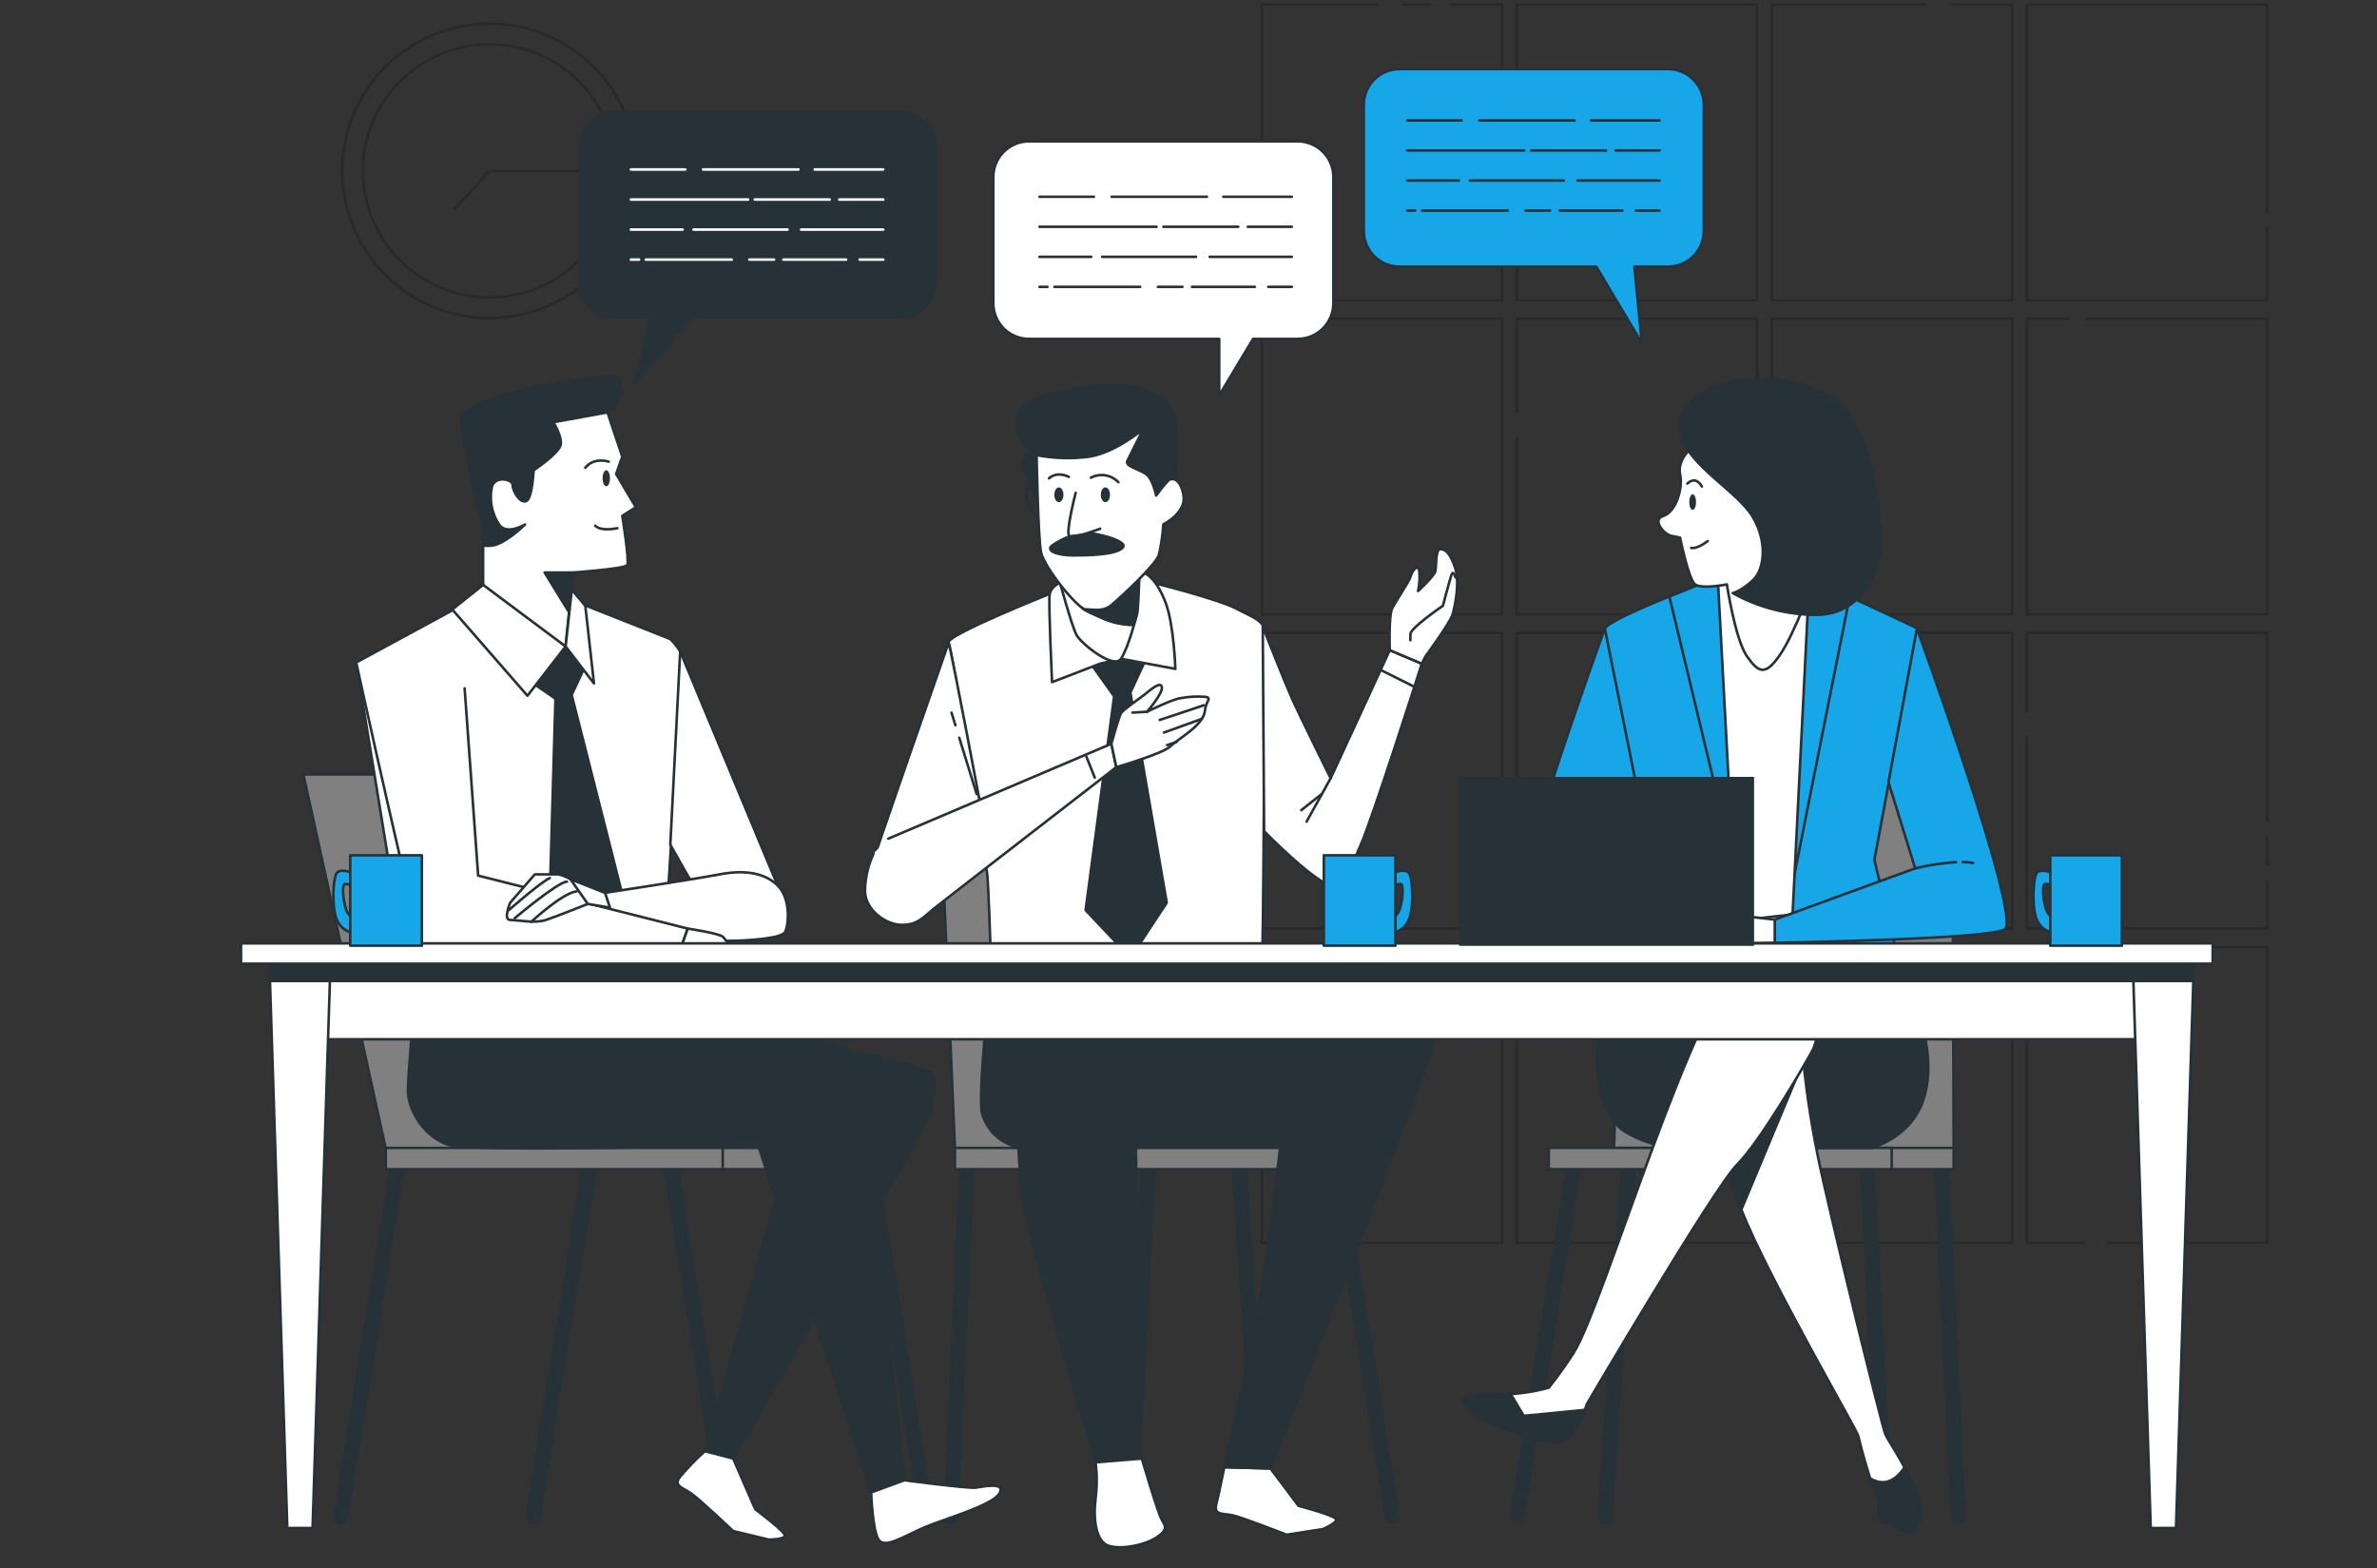<svg width="520" height="343" viewBox="0 0 520 343" fill="none" xmlns="http://www.w3.org/2000/svg">
<rect x="0" y="0" width="520" height="343" fill="#333333" stroke="none"/>
<path opacity="0.2" d="M306.932 1H312.906" stroke="black" stroke-width="0.563" stroke-linecap="round" stroke-linejoin="round"/>
<path opacity="0.2" d="M317.314 1H328.6V65.679H276.049V1H301.265" stroke="black" stroke-width="0.563" stroke-linecap="round" stroke-linejoin="round"/>
<path opacity="0.2" d="M384.384 1H331.832V65.679H384.384V1Z" stroke="black" stroke-width="0.563" stroke-linecap="round" stroke-linejoin="round"/>
<path opacity="0.2" d="M427.154 1H440.171V65.679H387.619V1H421.171" stroke="black" stroke-width="0.563" stroke-linecap="round" stroke-linejoin="round"/>
<path opacity="0.2" d="M495.956 49.736V65.679H443.404V1H495.956V46.299" stroke="black" stroke-width="0.563" stroke-linecap="round" stroke-linejoin="round"/>
<path opacity="0.2" d="M328.6 69.721H276.049V134.4H328.6V69.721Z" stroke="black" stroke-width="0.563" stroke-linecap="round" stroke-linejoin="round"/>
<path opacity="0.2" d="M331.832 89.998V69.721H384.384V134.4H331.832V95.843" stroke="black" stroke-width="0.563" stroke-linecap="round" stroke-linejoin="round"/>
<path opacity="0.2" d="M440.171 69.721H387.619V134.4H440.171V69.721Z" stroke="black" stroke-width="0.563" stroke-linecap="round" stroke-linejoin="round"/>
<path opacity="0.2" d="M456.558 69.721H495.956V134.4H443.404V69.721H452.427" stroke="black" stroke-width="0.563" stroke-linecap="round" stroke-linejoin="round"/>
<path opacity="0.2" d="M328.6 138.443H276.049V203.121H328.6V138.443Z" stroke="black" stroke-width="0.563" stroke-linecap="round" stroke-linejoin="round"/>
<path opacity="0.2" d="M384.384 138.443H331.832V203.121H384.384V138.443Z" stroke="black" stroke-width="0.563" stroke-linecap="round" stroke-linejoin="round"/>
<path opacity="0.2" d="M440.171 138.443H387.619V203.121H440.171V138.443Z" stroke="black" stroke-width="0.563" stroke-linecap="round" stroke-linejoin="round"/>
<path opacity="0.2" d="M495.956 192.878V203.121H443.404V161.226" stroke="black" stroke-width="0.563" stroke-linecap="round" stroke-linejoin="round"/>
<path opacity="0.2" d="M495.957 183.249V189.094" stroke="black" stroke-width="0.563" stroke-linecap="round" stroke-linejoin="round"/>
<path opacity="0.2" d="M443.404 155.72V138.443H495.956V179.465" stroke="black" stroke-width="0.563" stroke-linecap="round" stroke-linejoin="round"/>
<path opacity="0.2" d="M328.6 207.164H276.049V271.843H328.6V207.164Z" stroke="black" stroke-width="0.563" stroke-linecap="round" stroke-linejoin="round"/>
<path opacity="0.2" d="M384.384 207.164H331.832V271.843H384.384V207.164Z" stroke="black" stroke-width="0.563" stroke-linecap="round" stroke-linejoin="round"/>
<path opacity="0.2" d="M440.171 207.164H387.619V271.843H440.171V207.164Z" stroke="black" stroke-width="0.563" stroke-linecap="round" stroke-linejoin="round"/>
<path opacity="0.2" d="M455.871 271.843H443.404V207.164H495.956V271.843H461.029" stroke="black" stroke-width="0.563" stroke-linecap="round" stroke-linejoin="round"/>
<g opacity="0.2">
<path d="M107.079 69.584C124.864 69.584 139.281 55.166 139.281 37.382C139.281 19.597 124.864 5.18 107.079 5.18C89.294 5.18 74.877 19.597 74.877 37.382C74.877 55.166 89.294 69.584 107.079 69.584Z" stroke="black" stroke-width="0.563" stroke-linecap="round" stroke-linejoin="round"/>
<path d="M107.079 65.064C122.368 65.064 134.762 52.67 134.762 37.382C134.762 22.093 122.368 9.699 107.079 9.699C91.79 9.699 79.397 22.093 79.397 37.382C79.397 52.67 91.79 65.064 107.079 65.064Z" stroke="black" stroke-width="0.563" stroke-linecap="round" stroke-linejoin="round"/>
<path d="M99.424 45.774L107.08 37.382H129.58" stroke="black" stroke-width="0.563" stroke-linecap="round" stroke-linejoin="round"/>
</g>
<path d="M424.711 254.056L428.349 331.671" stroke="#263238" stroke-width="3.376" stroke-linecap="round" stroke-linejoin="round"/>
<path d="M408.387 254.056L412.429 331.671" stroke="#263238" stroke-width="3.376" stroke-linecap="round" stroke-linejoin="round"/>
<path d="M356.351 254.056L351.096 331.671" stroke="#263238" stroke-width="3.376" stroke-linecap="round" stroke-linejoin="round"/>
<path d="M344.459 254.056L331.928 331.671" stroke="#263238" stroke-width="3.376" stroke-linecap="round" stroke-linejoin="round"/>
<path d="M427.121 169.399L427.388 251.331H353.08L355.732 169.399H427.121Z" fill="#808080" stroke="#263238" stroke-width="0.563" stroke-linecap="round" stroke-linejoin="round"/>
<path d="M338.811 255.762H427.389V251.097H338.811V255.762Z" fill="#808080" stroke="#263238" stroke-width="0.563" stroke-linecap="round" stroke-linejoin="round"/>
<path d="M338.81 255.762H413.838V251.097H338.81V255.762Z" fill="#808080" stroke="#263238" stroke-width="0.563" stroke-linecap="round" stroke-linejoin="round"/>
<path d="M357.59 208.781C357.59 208.781 350.71 219.291 349.626 227.23C348.543 235.17 350.354 244.209 355.415 247.491C358.712 249.507 362.426 250.746 366.273 251.113H409.325C409.325 251.113 416.925 249.302 420.183 242.066C423.441 234.83 421.266 225.419 419.099 220.714C416.933 216.009 415.106 212.015 415.106 212.015L357.59 208.781Z" fill="#263238" stroke="#263238" stroke-width="0.563" stroke-linecap="round" stroke-linejoin="round"/>
<path d="M377.849 125.507C377.849 125.507 352.519 134.917 351.072 137.448C349.625 139.979 362.294 189.911 362.294 189.911L355.778 210.535C365.699 212.636 375.725 214.209 385.813 215.249C401.004 216.696 415.84 212.354 415.84 212.354L410.051 188.1L419.462 137.448C419.462 137.448 400.867 128.627 396.776 127.067C392.685 125.507 380.744 125.175 377.849 125.507Z" fill="#17A6E8" stroke="#263238" stroke-width="0.563" stroke-linecap="round" stroke-linejoin="round"/>
<path d="M404.635 130.56C401.207 128.991 398.167 127.625 396.777 127.099C392.686 125.539 380.744 125.175 377.85 125.539C377.85 125.539 371.641 127.843 365.197 130.479L379.661 190.671L392.322 192.474L404.635 130.56Z" fill="#17A6E8" stroke="#263238" stroke-width="0.563" stroke-linecap="round" stroke-linejoin="round"/>
<path d="M391.369 215.564L395.807 126.792C391.054 125.491 380.543 125.175 377.851 125.539L375.781 126.348L380.519 214.723C382.265 214.933 384.036 215.127 385.815 215.297C387.593 215.467 389.542 215.54 391.369 215.564Z" fill="white" stroke="#263238" stroke-width="0.563" stroke-linecap="round" stroke-linejoin="round"/>
<path d="M351.074 137.48C351.074 137.48 327.919 201.165 331.897 203.332C335.875 205.498 382.193 206.226 382.193 206.226V201.165L351.47 189.943L357.623 170.046L351.074 137.48Z" fill="#17A6E8" stroke="#263238" stroke-width="0.563" stroke-linecap="round" stroke-linejoin="round"/>
<path d="M382.192 201.165C382.192 201.165 394.497 199.718 395.58 199.718C396.664 199.718 406.43 206.59 406.43 206.59L382.176 206.226L382.192 201.165Z" fill="white" stroke="#263238" stroke-width="0.563" stroke-linecap="round" stroke-linejoin="round"/>
<path d="M419.357 137.48C419.357 137.48 442.52 201.165 438.534 203.332C434.548 205.498 388.246 206.226 388.246 206.226V201.165L418.968 189.943L413.131 171.113L419.357 137.48Z" fill="#17A6E8" stroke="#263238" stroke-width="0.563" stroke-linecap="round" stroke-linejoin="round"/>
<path d="M429.367 188.568C430.123 188.572 430.877 188.636 431.623 188.763" stroke="#263238" stroke-width="0.563" stroke-linecap="round" stroke-linejoin="round"/>
<path d="M419.002 189.943C421.924 189.242 424.898 188.785 427.895 188.577" stroke="#263238" stroke-width="0.563" stroke-linecap="round" stroke-linejoin="round"/>
<path d="M388.248 201.165C388.248 201.165 375.943 199.718 374.86 199.718C373.777 199.718 364.002 206.59 364.002 206.59L388.257 206.226L388.248 201.165Z" fill="white" stroke="#263238" stroke-width="0.563" stroke-linecap="round" stroke-linejoin="round"/>
<path d="M420.628 224.562C417.733 212.694 406.503 210.479 396.575 209.662C386.647 208.846 380.025 211.788 380.025 211.788C380.025 211.788 396.195 212.597 398.241 223.657L391.66 239.608C391.66 239.608 390.414 243.295 396.624 249.019" fill="#263238"/>
<path d="M420.628 224.562C417.733 212.694 406.503 210.479 396.575 209.662C386.647 208.846 380.025 211.788 380.025 211.788C380.025 211.788 396.195 212.597 398.241 223.657L391.66 239.608C391.66 239.608 390.414 243.295 396.624 249.019" stroke="#263238" stroke-width="0.563" stroke-linecap="round" stroke-linejoin="round"/>
<path d="M394.27 229.454C394.941 237.202 396.054 244.906 397.601 252.528C400.196 265.342 411.676 311.846 412.42 313.682C413.164 315.517 421.677 327.596 420.198 331.986C418.718 336.376 416.867 336.028 413.528 332.722C410.189 329.415 406.866 315.509 406.494 314.046C406.122 312.582 386.864 279.62 380.938 264.607C375.012 249.593 371.301 241.161 373.16 230.189C375.02 219.218 381.674 218.871 386.904 220.302C392.135 221.733 394.27 229.454 394.27 229.454Z" fill="white" stroke="#263238" stroke-width="0.563" stroke-linecap="round" stroke-linejoin="round"/>
<path d="M393.979 233.359L380.938 264.607L377.445 255.309L393.979 233.359Z" fill="#263238" stroke="#263238" stroke-width="0.563" stroke-miterlimit="10"/>
<path d="M420.199 331.986C421.008 329.617 418.881 325 416.65 320.974C413.958 325.017 411.12 324.604 409.131 323.4C410.392 327.256 411.961 331.169 413.529 332.721C416.868 336.02 418.72 336.384 420.199 331.986Z" fill="#263238" stroke="#263238" stroke-width="0.563" stroke-linecap="round" stroke-linejoin="round"/>
<path d="M397.027 219.291C397.027 219.291 390.85 208.401 381.148 211.651C371.446 214.901 350.749 285.829 344.241 295.96C342.562 298.583 340.751 301.119 338.816 303.559C335.393 304.51 331.858 304.996 328.305 305.007C322.517 305.007 317.447 305.007 321.789 308.621C326.131 312.234 335.178 314.773 339.883 315.493C344.588 316.212 347.119 307.173 347.119 307.173C347.119 307.173 374.979 259.78 380.04 254.711C385.102 249.642 394.52 233.367 396.323 230.109C398.126 226.85 397.746 222.525 397.027 219.291Z" fill="white" stroke="#263238" stroke-width="0.563" stroke-linecap="round" stroke-linejoin="round"/>
<path d="M346.683 308.41C341.517 308.96 333.343 309.704 333.343 309.704L330.481 304.934C329.77 304.974 329.034 305.007 328.282 305.007C322.493 305.007 317.424 305.007 321.766 308.621C326.107 312.234 335.154 314.773 339.859 315.493C343.465 316.051 345.794 310.86 346.683 308.41Z" fill="#263238" stroke="#263238" stroke-width="0.563" stroke-linecap="round" stroke-linejoin="round"/>
<path d="M370.469 97.501C370.469 97.501 366.814 100.428 367.542 103.718C368.27 107.009 366.451 112.118 363.888 112.854C361.325 113.59 363.888 116.896 365.715 117.236L367.542 117.6C367.542 117.6 369.369 126.736 370.832 127.835C372.296 128.935 377.777 127.835 377.777 127.835C377.777 127.835 379.605 139.89 382.159 143.544C384.714 147.198 386.202 147.926 389.436 143.18C392.67 138.434 396.712 127.099 396.712 127.099C396.712 127.099 397.812 115.045 394.885 106.637C391.958 98.228 381.068 87.273 370.469 97.501Z" fill="white" stroke="#263238" stroke-width="0.563" stroke-linecap="round" stroke-linejoin="round"/>
<path d="M371.036 109.822C371.036 110.76 370.705 111.52 370.293 111.52C369.88 111.52 369.549 110.76 369.549 109.822C369.549 108.884 369.888 108.124 370.293 108.124C370.697 108.124 371.036 108.884 371.036 109.822Z" fill="#263238"/>
<path d="M369.127 105.788C369.127 105.788 370.825 103.88 372.312 106.426" stroke="#263238" stroke-width="0.563" stroke-linecap="round" stroke-linejoin="round"/>
<path d="M369.977 119.847C369.977 119.847 371.036 120.268 373.582 118.359" stroke="#263238" stroke-width="0.563" stroke-linecap="round" stroke-linejoin="round"/>
<path d="M373.572 85.301C373.572 85.301 365.899 88.47 367.727 95.221C369.554 101.972 380.153 107.518 383.435 113.072C386.718 118.627 385.998 124.585 383.435 126.962C380.873 129.339 379.053 129.743 379.053 129.743C384.643 132.851 390.93 134.49 397.325 134.505C407.924 134.505 412.25 123.566 411.514 116.427C410.778 109.289 408.87 92.513 401.198 87.322C393.525 82.132 380.881 81.727 373.572 85.301Z" fill="#263238" stroke="#263238" stroke-width="0.563" stroke-linecap="round" stroke-linejoin="round"/>
<path d="M211.597 254.056L207.959 331.671" stroke="#263238" stroke-width="3.376" stroke-linecap="round" stroke-linejoin="round"/>
<path d="M251.21 254.056L247.168 331.671" stroke="#263238" stroke-width="3.376" stroke-linecap="round" stroke-linejoin="round"/>
<path d="M271.016 254.056L276.271 331.671" stroke="#263238" stroke-width="3.376" stroke-linecap="round" stroke-linejoin="round"/>
<path d="M292.039 254.056L304.571 331.671" stroke="#263238" stroke-width="3.376" stroke-linecap="round" stroke-linejoin="round"/>
<path d="M205.418 169.4L208.911 251.331H274.293L267.882 169.4H205.418Z" fill="#808080" stroke="#263238" stroke-width="0.563" stroke-linecap="round" stroke-linejoin="round"/>
<path d="M297.69 251.097H208.91V255.762H297.69V251.097Z" fill="#808080" stroke="#263238" stroke-width="0.563" stroke-linecap="round" stroke-linejoin="round"/>
<path d="M297.69 251.097H245.025V255.762H297.69V251.097Z" fill="#808080" stroke="#263238" stroke-width="0.563" stroke-linecap="round" stroke-linejoin="round"/>
<path d="M217.029 210.026C217.029 210.026 213.746 239.657 214.838 243.53C215.308 245.238 216.208 246.797 217.452 248.058C218.696 249.319 220.243 250.24 221.944 250.733C224.952 251.542 266.694 250.733 267.85 250.733C274.496 250.863 275.822 247.451 276.048 240.765C276.299 233.488 275.239 207.972 275.239 207.972L217.029 210.026Z" fill="#263238" stroke="#263238" stroke-width="0.563" stroke-linecap="round" stroke-linejoin="round"/>
<path d="M231.232 129.266C231.232 129.266 206.711 138.968 207.52 140.585C208.328 142.202 215.604 189.377 215.904 190.711C216.203 192.045 216.712 207.689 216.712 209.031C216.712 210.374 218.329 212.807 219.946 213.074C228.387 214.481 237.563 213.753 246.1 213.882C251.873 213.952 257.64 213.971 263.402 213.939C266.798 213.939 274.721 215.556 275.99 211.764C276.532 208.797 276.508 142.234 276.799 139C277.09 135.767 273.84 134.958 270.331 133.074C266.822 131.19 250.66 126.873 249.043 126.873C247.426 126.873 231.232 129.266 231.232 129.266Z" fill="white" stroke="#263238" stroke-width="0.563" stroke-linecap="round" stroke-linejoin="round"/>
<path d="M238.266 144.652L243.732 152.308L237.49 199.095L247.321 209.484L255.245 197.462L247.289 151.483L250.838 143.835L240.724 138.095L238.266 144.652Z" fill="#263238" stroke="#263238" stroke-width="0.563" stroke-linecap="round" stroke-linejoin="round"/>
<path d="M233.117 126.841C233.117 126.841 229.883 127.916 229.617 130.075C229.35 132.233 230.158 149.212 230.158 149.212L240.669 145.169L245.245 144.102L257.121 146.309C257.121 146.309 256.838 136.559 254.946 131.708C253.055 126.857 250.904 125.24 249.287 124.973C247.67 124.706 233.117 126.841 233.117 126.841Z" fill="white" stroke="#263238" stroke-width="0.563" stroke-linecap="round" stroke-linejoin="round"/>
<path d="M231.498 126.032C231.498 126.032 234.465 137.084 235.54 138.968C236.616 140.852 243.625 146.511 245.242 144.086C246.859 141.66 248.476 135.193 248.751 134.384C249.026 133.576 249.285 124.957 249.285 124.957C249.285 124.957 236.349 129.549 231.498 126.032Z" fill="white" stroke="#263238" stroke-width="0.563" stroke-linecap="round" stroke-linejoin="round"/>
<path d="M236.787 133.066C236.787 133.066 237.086 133.519 241.056 135.201C243.211 136.177 245.546 136.695 247.912 136.72L248.672 133.826L249.133 126.048L236.787 133.066Z" fill="#263238" stroke="#263238" stroke-width="0.563" stroke-miterlimit="10"/>
<path d="M257.033 105.553C257.033 105.553 257.979 96.725 257.033 91.68C256.087 86.635 250.727 85.066 246.628 84.403C242.528 83.74 225.195 85.349 222.987 90.063C220.78 94.776 225.51 98.568 225.51 98.568C225.51 98.568 222.672 100.46 223.933 102.982C225.195 105.505 226.771 108.973 226.771 108.973L228.663 101.697L241.898 102.012L246.943 103.274L252.303 109.895C252.303 109.895 255.141 110.526 256.087 109.264C257.033 108.003 257.033 105.553 257.033 105.553Z" fill="#263238" stroke="#263238" stroke-width="0.563" stroke-linecap="round" stroke-linejoin="round"/>
<path d="M227.19 107.72C227.19 107.72 224.498 104.761 224.498 107.995C224.498 111.229 227.732 114.463 227.732 114.463L227.19 107.72Z" stroke="#263238" stroke-width="0.563" stroke-linecap="round" stroke-linejoin="round"/>
<path d="M226.768 99.563C226.768 99.563 227.083 117.212 227.714 120.68C228.344 124.149 235.912 133.293 237.488 133.293C239.065 133.293 241.264 133.923 243.148 132.347C245.031 130.77 252.922 123.518 253.553 121.311C254.033 119.133 254.349 116.922 254.499 114.698C254.499 114.698 259.544 112.175 258.913 108.391C258.282 104.608 256.39 104.292 255.445 105.238C254.543 106.239 253.701 107.292 252.922 108.391C252.922 108.391 252.291 105.238 251.03 103.977C249.769 102.716 245.985 102.085 246.616 100.824L250.084 93.887C250.084 93.887 244.093 98.932 238.426 99.878C234.548 100.405 230.611 100.298 226.768 99.563Z" fill="white" stroke="#263238" stroke-width="0.563" stroke-linecap="round" stroke-linejoin="round"/>
<path d="M232.65 108.23C232.65 109.111 232.205 109.847 231.647 109.847C231.089 109.847 230.645 109.143 230.645 108.23C230.645 107.316 231.097 106.613 231.647 106.613C232.197 106.613 232.65 107.356 232.65 108.23Z" fill="#263238"/>
<path d="M242.825 108.23C242.825 109.111 242.381 109.846 241.823 109.846C241.265 109.846 240.82 109.143 240.82 108.23C240.82 107.316 241.273 106.613 241.823 106.613C242.373 106.613 242.825 107.356 242.825 108.23Z" fill="#263238"/>
<path d="M235.314 107.817C235.314 107.817 232.978 116.824 233.98 117.325C234.983 117.826 240.659 115.659 240.659 115.659" stroke="#263238" stroke-width="0.563" stroke-linecap="round" stroke-linejoin="round"/>
<path d="M234.005 117.325C232.642 117.82 231.351 118.495 230.165 119.33C228.669 120.494 231.337 121.497 234.838 121.497C238.339 121.497 242.85 121.335 244.855 120.333C246.86 119.33 245.187 118.497 243.521 117.826C241.997 117.313 240.435 116.924 238.848 116.662C238.848 116.662 235.622 117.163 234.005 117.325Z" fill="#263238" stroke="#263238" stroke-width="0.563" stroke-linecap="round" stroke-linejoin="round"/>
<path d="M229.478 104.648C229.478 104.648 230.982 102.974 233.82 104.308" stroke="#263238" stroke-width="0.563" stroke-linecap="round" stroke-linejoin="round"/>
<path d="M238.654 104.486C239.629 103.977 240.742 103.8 241.826 103.981C242.91 104.162 243.905 104.691 244.662 105.489" stroke="#263238" stroke-width="0.563" stroke-linecap="round" stroke-linejoin="round"/>
<path d="M207.519 140.585C207.519 140.585 190.541 189.094 190.541 189.903C190.541 190.711 188.115 195.287 190.541 198.254C192.966 201.222 197.276 202.297 199.701 201.222C202.126 200.146 214.795 177.776 214.795 177.776C214.795 177.776 208.328 143.294 207.519 140.585Z" fill="white" stroke="#263238" stroke-width="0.563" stroke-linecap="round" stroke-linejoin="round"/>
<path d="M209.007 158.647L208.158 155.898" stroke="#263238" stroke-width="0.563" stroke-linecap="round" stroke-linejoin="round"/>
<path d="M213.658 173.701L209.85 161.379" stroke="#263238" stroke-width="0.563" stroke-linecap="round" stroke-linejoin="round"/>
<path d="M194.342 183.451L243.126 162.697L244.202 167.815C244.202 167.815 207.278 196.387 204.586 198.537C201.894 200.688 200.81 202.313 197.309 202.313C193.809 202.313 189.225 199.079 189.225 194.77C189.289 191.974 189.931 189.222 191.108 186.685" fill="white"/>
<path d="M194.342 183.451L243.126 162.697L244.202 167.815C244.202 167.815 207.278 196.387 204.586 198.537C201.894 200.688 200.81 202.313 197.309 202.313C193.809 202.313 189.225 199.079 189.225 194.77C189.289 191.974 189.931 189.222 191.108 186.685" stroke="#263238" stroke-width="0.563" stroke-linecap="round" stroke-linejoin="round"/>
<path d="M237.662 165.511L239.497 170.103" stroke="#263238" stroke-width="0.563" stroke-linecap="round" stroke-linejoin="round"/>
<path d="M243.125 162.697C243.125 162.697 244.742 156.771 245.276 155.963C245.809 155.154 249.051 152.995 250.401 151.92C251.752 150.845 253.902 148.953 254.169 150.303C254.436 151.653 250.935 155.688 250.935 155.688C250.935 155.688 256.328 152.995 258.211 152.729C260.054 152.374 261.937 152.277 263.806 152.438C265.156 152.704 263.758 153.464 263.604 155.421C263.345 158.655 257.678 161.622 256.061 163.239C254.444 164.856 244.2 167.815 244.2 167.815L243.125 162.697Z" fill="white" stroke="#263238" stroke-width="0.563" stroke-linecap="round" stroke-linejoin="round"/>
<path d="M263.346 154.273L253.717 157.483" stroke="#263238" stroke-width="0.563" stroke-linecap="round" stroke-linejoin="round"/>
<path d="M262.894 157.256L254.631 160.239" stroke="#263238" stroke-width="0.563" stroke-linecap="round" stroke-linejoin="round"/>
<path d="M257.388 162.301L255.318 162.988" stroke="#263238" stroke-width="0.563" stroke-linecap="round" stroke-linejoin="round"/>
<path d="M250.935 155.688L247.75 155.882" stroke="#263238" stroke-width="0.563" stroke-linecap="round" stroke-linejoin="round"/>
<path d="M276.242 137.084C276.242 137.084 281.441 150.182 282.71 152.979C284.222 156.334 291.094 170.24 291.094 170.24L304.03 142.218L311.039 145.177C311.039 145.177 299.987 179.942 297.562 185.068C295.136 190.194 295.678 194.228 291.902 193.961C288.127 193.695 276.541 181.834 276.541 181.834L276.242 137.084Z" fill="white" stroke="#263238" stroke-width="0.563" stroke-linecap="round" stroke-linejoin="round"/>
<path d="M291.095 170.24L285.832 179.732" stroke="#263238" stroke-width="0.563" stroke-linecap="round" stroke-linejoin="round"/>
<path d="M289.039 173.773L284.682 177.21" stroke="#263238" stroke-width="0.563" stroke-linecap="round" stroke-linejoin="round"/>
<path d="M302.348 146.705L309.228 150.142" stroke="#263238" stroke-width="0.563" stroke-linecap="round" stroke-linejoin="round"/>
<path d="M304.027 142.218C304.027 142.218 303.76 134.667 304.568 133.05C305.377 131.433 308.336 127.124 308.611 126.049C308.886 124.973 310.228 123.082 310.494 124.965C310.619 126.41 310.53 127.865 310.228 129.283C310.228 129.283 313.728 126.049 313.995 124.965C314.262 123.882 313.995 120.114 315.079 120.114C316.162 120.114 317.229 120.923 318.312 124.157C319.396 127.391 318.312 132.517 317.771 134.4C317.229 136.284 311.845 143.56 311.845 143.56L311.036 145.177L304.027 142.218Z" fill="white" stroke="#263238" stroke-width="0.563" stroke-linecap="round" stroke-linejoin="round"/>
<path d="M318.403 126.315C318.403 126.315 317.942 124.48 317.489 125.863C317.036 127.245 315.654 132.508 315.654 132.508C315.654 132.508 308.539 137.359 308.539 138.709V140.06" stroke="#263238" stroke-width="0.563" stroke-linecap="round" stroke-linejoin="round"/>
<path d="M277.932 321.225L284.068 329.391C284.068 329.391 292.258 331.533 292.315 332.382C292.371 333.231 289.388 334.476 289.388 334.476L281.449 335.713C281.449 335.713 272.046 332.026 269.782 331.501C267.518 330.975 265.433 331.557 266.096 328.946C266.759 326.335 267.818 320.934 267.818 320.934L277.932 321.225Z" fill="white" stroke="#263238" stroke-width="0.563" stroke-linecap="round" stroke-linejoin="round"/>
<path d="M256.346 237.603C256.346 237.603 262.628 226.406 271.376 222.032C280.123 217.658 287.772 219.291 294.87 219.291C301.969 219.291 313.999 220.383 315.365 222.024C316.732 223.665 277.932 321.217 277.932 321.217L267.818 320.942C267.818 320.942 275.2 288.15 276.291 280.518C277.383 272.886 280.091 250.725 280.091 250.725C280.091 250.725 261.14 250.725 252.4 250.418" fill="#263238"/>
<path d="M256.346 237.603C256.346 237.603 262.628 226.406 271.376 222.032C280.123 217.658 287.772 219.291 294.87 219.291C301.969 219.291 313.999 220.383 315.365 222.024C316.732 223.665 277.932 321.217 277.932 321.217L267.818 320.942C267.818 320.942 275.2 288.15 276.291 280.518C277.383 272.886 280.091 250.725 280.091 250.725C280.091 250.725 261.14 250.725 252.4 250.418" stroke="#263238" stroke-width="0.563" stroke-linecap="round" stroke-linejoin="round"/>
<path d="M219.453 222.598C219.453 222.598 219.728 218.499 228.468 218.224C237.207 217.949 246.505 217.133 247.597 222.323C248.688 227.514 248.963 307.036 248.963 309.769C248.963 312.502 249.771 319.058 249.771 319.058L239.657 319.867C239.657 319.867 226.56 275.885 224.369 266.046C222.178 256.207 222.461 232.437 222.461 230.521" fill="#263238"/>
<path d="M219.453 222.598C219.453 222.598 219.728 218.499 228.468 218.224C237.207 217.949 246.505 217.133 247.597 222.323C248.688 227.514 248.963 307.036 248.963 309.769C248.963 312.502 249.771 319.058 249.771 319.058L239.657 319.867C239.657 319.867 226.56 275.885 224.369 266.046C222.178 256.207 222.461 232.437 222.461 230.521" stroke="#263238" stroke-width="0.563" stroke-linecap="round" stroke-linejoin="round"/>
<path d="M249.789 319.058C249.789 319.058 253.338 331.081 254.155 332.447C254.972 333.813 255.521 334.638 253.064 336.271C250.606 337.904 245.69 339.004 242.683 338.187C239.675 337.371 239.125 332.172 239.675 327.806C240.006 325.173 240.006 322.508 239.675 319.875L249.789 319.058Z" fill="white" stroke="#263238" stroke-width="0.563" stroke-linecap="round" stroke-linejoin="round"/>
<path d="M87.088 254.056L74.557 331.671" stroke="#263238" stroke-width="3.376" stroke-linecap="round" stroke-linejoin="round"/>
<path d="M129.129 254.056L116.598 331.671" stroke="#263238" stroke-width="3.376" stroke-linecap="round" stroke-linejoin="round"/>
<path d="M146.514 254.056L159.045 331.671" stroke="#263238" stroke-width="3.376" stroke-linecap="round" stroke-linejoin="round"/>
<path d="M190.17 254.056L202.702 331.671" stroke="#263238" stroke-width="3.376" stroke-linecap="round" stroke-linejoin="round"/>
<path d="M66.36 169.399L84.405 251.331H143.319L122.355 169.399H66.36Z" fill="#808080" stroke="#263238" stroke-width="0.563" stroke-linecap="round" stroke-linejoin="round"/>
<path d="M195.822 251.097H84.404V255.762H195.822V251.097Z" fill="#808080" stroke="#263238" stroke-width="0.563" stroke-linecap="round" stroke-linejoin="round"/>
<path d="M195.821 251.097H158.114V255.762H195.821V251.097Z" fill="#808080" stroke="#263238" stroke-width="0.563" stroke-linecap="round" stroke-linejoin="round"/>
<path d="M100.293 132.783L77.922 144.91L89.782 217.674C89.782 217.674 89.241 219.558 90.591 220.366C91.941 221.175 95.709 221.45 95.709 221.45H139.642C141.219 220.953 142.621 220.016 143.684 218.749C145.026 216.866 145.026 215.79 145.026 213.899C145.026 212.007 149.61 143.835 148.802 142.485C148.179 141.515 147.455 140.612 146.643 139.793L123.472 130.625L100.293 132.783Z" fill="white" stroke="#263238" stroke-width="0.563" stroke-linecap="round" stroke-linejoin="round"/>
<path d="M116.242 149.212L121.514 152.834L120.042 203.865L129.881 214.254L137.805 202.232L125.063 152.009L128.62 144.361L118.506 138.62L116.242 149.212Z" fill="#263238" stroke="#263238" stroke-width="0.563" stroke-linecap="round" stroke-linejoin="round"/>
<path d="M132.9 90.2L136.134 99.902L134.792 103.678L139.101 110.954L136.134 112.838C136.134 112.838 137.751 122.814 137.217 123.623C136.684 124.431 125.357 125.24 125.357 125.24L123.74 141.41L105.686 130.899V114.996C105.686 114.996 99.752 92.626 101.102 90.742C102.452 88.858 111.613 85.082 122.665 83.732C133.717 82.382 135.325 81.307 135.867 84.541C136.409 87.775 132.9 90.2 132.9 90.2Z" fill="white" stroke="#263238" stroke-width="0.563" stroke-linecap="round" stroke-linejoin="round"/>
<path d="M135.867 84.541C135.325 81.307 133.709 82.39 122.665 83.732C111.621 85.074 102.452 88.858 101.102 90.742C99.752 92.626 105.686 114.996 105.686 114.996V119.314C106.399 119.427 107.125 119.427 107.837 119.314C110.804 118.78 114.847 114.738 114.847 114.738C114.847 114.738 110.804 117.163 109.187 114.738C107.605 112.36 107.024 109.456 107.57 106.653C108.112 103.952 112.154 104.761 112.154 106.111C112.154 107.461 113.771 110.154 115.113 109.612C116.455 109.07 116.73 102.877 116.73 102.877C116.73 102.877 122.39 99.102 122.665 97.218C122.939 95.334 121.048 92.367 121.048 92.367L132.9 90.208C132.9 90.208 136.409 87.775 135.867 84.541Z" fill="#263238" stroke="#263238" stroke-width="0.563" stroke-linecap="round" stroke-linejoin="round"/>
<path d="M133.173 100.985C133.173 100.985 129.939 99.902 128.047 102.327" stroke="#263238" stroke-width="0.563" stroke-linecap="round" stroke-linejoin="round"/>
<path d="M133.439 104.624C133.439 105.586 133.076 106.37 132.631 106.37C132.186 106.37 131.822 105.562 131.822 104.624C131.822 103.686 132.186 102.869 132.631 102.869C133.076 102.869 133.439 103.678 133.439 104.624Z" fill="#263238"/>
<path d="M135.058 115.538C135.058 115.538 131.557 116.347 130.207 114.996" stroke="#263238" stroke-width="0.563" stroke-linecap="round" stroke-linejoin="round"/>
<path d="M125.356 125.24H119.154L124.28 133.592L125.356 125.24Z" fill="#263238" stroke="#263238" stroke-width="0.563" stroke-linecap="round" stroke-linejoin="round"/>
<path d="M105.684 127.932L98.942 133.325L115.386 152.187L123.738 141.41L105.684 127.932Z" fill="white" stroke="#263238" stroke-width="0.563" stroke-linecap="round" stroke-linejoin="round"/>
<path d="M123.736 141.41L129.938 149.494L128.046 132.516L125.087 129.007L123.736 141.41Z" fill="white" stroke="#263238" stroke-width="0.563" stroke-linecap="round" stroke-linejoin="round"/>
<path d="M148.799 142.485L170.895 195.578L156.076 201.504L146.641 184.793L148.799 142.485Z" fill="white" stroke="#263238" stroke-width="0.563" stroke-linecap="round" stroke-linejoin="round"/>
<path d="M132.361 195.303C132.361 195.303 151.765 192.344 157.425 191.261C163.084 190.178 167.66 190.994 170.36 193.961C173.061 196.929 172.511 202.58 171.702 203.93C170.894 205.28 163.618 205.814 158.767 205.814C153.916 205.814 139.096 202.046 136.129 201.238L133.17 200.429L132.361 195.303Z" fill="white" stroke="#263238" stroke-width="0.563" stroke-linecap="round" stroke-linejoin="round"/>
<path d="M150.418 203.121C150.418 203.121 157.694 204.197 158.236 205.005C158.778 205.814 164.704 212.556 165.512 213.365C166.321 214.173 166.854 221.717 166.854 221.717C166.854 221.717 164.971 223.067 164.429 222.258C163.887 221.45 157.694 213.632 157.694 213.632C157.694 213.632 149.876 210.939 149.343 209.322L148.801 207.705L150.418 203.121Z" fill="white" stroke="#263238" stroke-width="0.563" stroke-linecap="round" stroke-linejoin="round"/>
<path d="M77.922 144.91C77.922 144.91 91.4 206.355 92.475 206.622C93.55 206.889 148.802 207.705 148.802 207.705L150.419 203.121L104.602 191.536L101.643 150.57" fill="white"/>
<path d="M77.922 144.91C77.922 144.91 91.4 206.355 92.475 206.622C93.55 206.889 148.802 207.705 148.802 207.705L150.419 203.121L104.602 191.536L101.643 150.57" stroke="#263238" stroke-width="0.563" stroke-linecap="round" stroke-linejoin="round"/>
<path d="M171.98 226.188C171.98 226.188 201.085 233.068 203.236 234.386C205.386 235.704 204.319 240.474 202.969 244.443C201.619 248.413 160.386 319.042 160.386 319.042L154.193 317.425L173.055 250.499H149.342L171.98 226.188Z" fill="#263238" stroke="#263238" stroke-width="0.563" stroke-linecap="round" stroke-linejoin="round"/>
<path d="M160.384 319.042L165.235 330.151C165.235 330.151 171.978 335.172 171.703 335.972C171.428 336.772 168.202 336.78 168.202 336.78L160.384 334.905C160.384 334.905 153.108 328.024 151.224 326.699C149.34 325.373 147.182 325.082 148.799 322.996C150.476 321.031 152.277 319.175 154.191 317.441L160.384 319.042Z" fill="white" stroke="#263238" stroke-width="0.563" stroke-linecap="round" stroke-linejoin="round"/>
<path d="M90.591 220.366C90.591 220.366 89.24 234.919 89.24 238.622C89.24 242.325 92.207 248.146 97.6 250.264C102.993 252.382 165.78 250.264 165.78 250.264L190.576 326.448L197.852 323.796C197.852 323.796 188.684 240.74 188.684 238.905C188.684 237.07 187.876 230.44 185.183 229.114C182.491 227.788 139.641 221.442 139.641 221.442L90.591 220.366Z" fill="#263238" stroke="#263238" stroke-width="0.563" stroke-linecap="round" stroke-linejoin="round"/>
<path d="M197.849 323.796C197.849 323.796 211.86 325.647 213.477 325.413C215.094 325.179 220.211 324.087 218.594 326.731C216.978 329.375 206.467 332.285 202.158 334.137C197.849 335.988 193.531 338.899 192.189 336.788C190.847 334.678 190.572 326.472 190.572 326.472L197.849 323.796Z" fill="white" stroke="#263238" stroke-width="0.563" stroke-linecap="round" stroke-linejoin="round"/>
<path d="M122.122 191.261H117.004L111.611 197.462C111.611 197.462 109.994 201.237 111.611 201.237C113.228 201.237 117.004 202.046 119.429 201.237C121.855 200.429 128.59 197.729 128.59 197.729C128.25 196.142 127.459 194.687 126.311 193.539C125.163 192.392 123.709 191.6 122.122 191.261Z" fill="white" stroke="#263238" stroke-width="0.563" stroke-linecap="round" stroke-linejoin="round"/>
<path d="M124.811 192.344L132.362 195.303L133.437 198.537L128.586 197.729L124.811 192.344Z" fill="white" stroke="#263238" stroke-width="0.563" stroke-linecap="round" stroke-linejoin="round"/>
<path d="M111.311 199.079C111.311 199.079 118.433 192.846 120.277 192.07" stroke="#263238" stroke-width="0.563" stroke-linecap="round" stroke-linejoin="round"/>
<path d="M112.613 200.841C112.613 200.841 122.073 192.862 124.029 192.862" stroke="#263238" stroke-width="0.563" stroke-linecap="round" stroke-linejoin="round"/>
<path d="M116.203 201.658C116.203 201.658 123.051 195.303 126.148 194.98" stroke="#263238" stroke-width="0.563" stroke-linecap="round" stroke-linejoin="round"/>
<path d="M475.154 208.441H64.807V227.336H475.154V208.441Z" fill="white" stroke="#263238" stroke-width="0.563" stroke-linecap="round" stroke-linejoin="round"/>
<path d="M68.379 334.25H62.849L58.864 208.441H72.365L68.379 334.25Z" fill="white" stroke="#263238" stroke-width="0.563" stroke-linecap="round" stroke-linejoin="round"/>
<path d="M476.026 334.25H470.496L466.51 208.441H480.012L476.026 334.25Z" fill="white" stroke="#263238" stroke-width="0.563" stroke-linecap="round" stroke-linejoin="round"/>
<path d="M479.719 214.586H59.072V210.139H480.01L479.719 214.586Z" fill="#263238" stroke="#263238" stroke-width="0.563" stroke-miterlimit="10"/>
<path d="M484.054 206.355H52.727V210.802H484.054V206.355Z" fill="white" stroke="#263238" stroke-width="0.563" stroke-linecap="round" stroke-linejoin="round"/>
<path d="M304.966 190.873C304.966 190.873 306.914 190.064 308.022 190.735C309.129 191.406 309.412 199.2 308.022 201.561C307.698 202.207 307.229 202.769 306.651 203.202C306.073 203.636 305.402 203.929 304.691 204.059L304.416 200.308C304.416 200.308 305.661 201.003 306.356 198.367C307.052 195.732 306.914 193.517 306.494 193.371C306.018 193.352 305.544 193.446 305.111 193.646L304.966 190.873Z" fill="#17A6E8" stroke="#263238" stroke-width="0.563" stroke-linecap="round" stroke-linejoin="round"/>
<path d="M305.274 187.089H289.605V206.857H305.274V187.089Z" fill="#17A6E8" stroke="#263238" stroke-width="0.563" stroke-linecap="round" stroke-linejoin="round"/>
<path d="M76.918 190.873C76.918 190.873 74.977 190.064 73.87 190.735C72.762 191.406 72.479 199.2 73.87 201.561C74.193 202.207 74.663 202.769 75.241 203.202C75.819 203.636 76.49 203.929 77.201 204.059L77.475 200.308C77.475 200.308 76.23 201.003 75.535 198.367C74.84 195.732 74.977 193.517 75.398 193.371C75.874 193.352 76.348 193.446 76.78 193.646L76.918 190.873Z" fill="#17A6E8" stroke="#263238" stroke-width="0.563" stroke-linecap="round" stroke-linejoin="round"/>
<path d="M76.619 206.865H92.287V187.097H76.619V206.865Z" fill="#17A6E8" stroke="#263238" stroke-width="0.563" stroke-linecap="round" stroke-linejoin="round"/>
<path d="M448.822 190.873C448.822 190.873 446.881 190.064 445.774 190.735C444.666 191.407 444.383 199.2 445.774 201.561C446.098 202.207 446.567 202.769 447.145 203.202C447.723 203.636 448.394 203.929 449.105 204.059L449.38 200.308C449.38 200.308 448.135 201.003 447.439 198.368C446.744 195.732 446.881 193.517 447.302 193.371C447.778 193.352 448.252 193.446 448.684 193.646L448.822 190.873Z" fill="#17A6E8" stroke="#263238" stroke-width="0.563" stroke-linecap="round" stroke-linejoin="round"/>
<path d="M448.521 206.865H464.189V187.097H448.521V206.865Z" fill="#17A6E8" stroke="#263238" stroke-width="0.563" stroke-linecap="round" stroke-linejoin="round"/>
<path d="M383.447 170.216H319.496V206.622H383.447V170.216Z" fill="#263238" stroke="#263238" stroke-width="0.563" stroke-miterlimit="10"/>
<path d="M197.082 24.171H134.303C133.275 24.169 132.257 24.37 131.307 24.762C130.357 25.154 129.494 25.73 128.767 26.456C128.04 27.182 127.463 28.045 127.07 28.994C126.677 29.944 126.476 30.962 126.477 31.989V61.903C126.476 62.93 126.677 63.946 127.069 64.894C127.461 65.843 128.036 66.705 128.761 67.431C129.487 68.157 130.348 68.733 131.296 69.126C132.244 69.519 133.26 69.721 134.287 69.721H141.951L138.305 84.703L151.54 69.721H197.065C198.092 69.721 199.109 69.519 200.057 69.126C201.006 68.733 201.868 68.157 202.594 67.431C203.32 66.706 203.896 65.844 204.288 64.895C204.681 63.947 204.884 62.93 204.884 61.903V31.989C204.884 29.919 204.062 27.933 202.599 26.467C201.137 25.001 199.152 24.176 197.082 24.171Z" fill="#263238"/>
<path d="M178.219 37.075H193.208" stroke="white" stroke-width="0.563" stroke-linecap="round" stroke-linejoin="round"/>
<path d="M153.805 37.075H174.655" stroke="white" stroke-width="0.563" stroke-linecap="round" stroke-linejoin="round"/>
<path d="M138.021 37.075H149.922" stroke="white" stroke-width="0.563" stroke-linecap="round" stroke-linejoin="round"/>
<path d="M183.594 43.648H193.223" stroke="white" stroke-width="0.563" stroke-linecap="round" stroke-linejoin="round"/>
<path d="M165.125 43.648H181.513" stroke="white" stroke-width="0.563" stroke-linecap="round" stroke-linejoin="round"/>
<path d="M138.021 43.648H163.667" stroke="white" stroke-width="0.563" stroke-linecap="round" stroke-linejoin="round"/>
<path d="M175.252 50.221H193.225" stroke="white" stroke-width="0.563" stroke-linecap="round" stroke-linejoin="round"/>
<path d="M151.719 50.221H172.279" stroke="white" stroke-width="0.563" stroke-linecap="round" stroke-linejoin="round"/>
<path d="M138.021 50.221H149.34" stroke="white" stroke-width="0.563" stroke-linecap="round" stroke-linejoin="round"/>
<path d="M188.068 56.785H193.227" stroke="white" stroke-width="0.563" stroke-linecap="round" stroke-linejoin="round"/>
<path d="M171.381 56.785H185.085" stroke="white" stroke-width="0.563" stroke-linecap="round" stroke-linejoin="round"/>
<path d="M163.936 56.785H169.328" stroke="white" stroke-width="0.563" stroke-linecap="round" stroke-linejoin="round"/>
<path d="M141.291 56.785H160.064" stroke="white" stroke-width="0.563" stroke-linecap="round" stroke-linejoin="round"/>
<path d="M138.021 56.785H139.8" stroke="white" stroke-width="0.563" stroke-linecap="round" stroke-linejoin="round"/>
<path d="M283.866 30.914H225.113C224.086 30.914 223.07 31.116 222.121 31.509C221.173 31.902 220.311 32.478 219.585 33.204C218.859 33.93 218.283 34.792 217.89 35.74C217.497 36.689 217.295 37.705 217.295 38.732V66.318C217.295 67.344 217.497 68.361 217.89 69.309C218.283 70.258 218.859 71.12 219.585 71.846C220.311 72.572 221.173 73.148 222.121 73.541C223.07 73.933 224.086 74.136 225.113 74.136H266.718V86.481L274.123 74.136H283.874C284.9 74.136 285.917 73.933 286.866 73.541C287.814 73.148 288.676 72.572 289.402 71.846C290.128 71.12 290.704 70.258 291.097 69.309C291.49 68.361 291.692 67.344 291.692 66.318V38.7C291.683 36.63 290.855 34.649 289.388 33.19C287.921 31.73 285.935 30.912 283.866 30.914Z" fill="white" stroke="#263238" stroke-width="0.563" stroke-linecap="round" stroke-linejoin="round"/>
<path d="M267.613 43.041H282.603" stroke="#263238" stroke-width="0.563" stroke-linecap="round" stroke-linejoin="round"/>
<path d="M243.182 43.041H264.032" stroke="#263238" stroke-width="0.563" stroke-linecap="round" stroke-linejoin="round"/>
<path d="M227.4 43.041H239.309" stroke="#263238" stroke-width="0.563" stroke-linecap="round" stroke-linejoin="round"/>
<path d="M272.975 49.606H282.604" stroke="#263238" stroke-width="0.563" stroke-linecap="round" stroke-linejoin="round"/>
<path d="M254.5 49.606H270.888" stroke="#263238" stroke-width="0.563" stroke-linecap="round" stroke-linejoin="round"/>
<path d="M227.4 49.606H253.013" stroke="#263238" stroke-width="0.563" stroke-linecap="round" stroke-linejoin="round"/>
<path d="M264.631 56.179H282.604" stroke="#263238" stroke-width="0.563" stroke-linecap="round" stroke-linejoin="round"/>
<path d="M241.094 56.179H261.654" stroke="#263238" stroke-width="0.563" stroke-linecap="round" stroke-linejoin="round"/>
<path d="M227.4 56.179H238.719" stroke="#263238" stroke-width="0.563" stroke-linecap="round" stroke-linejoin="round"/>
<path d="M277.445 62.752H282.603" stroke="#263238" stroke-width="0.563" stroke-linecap="round" stroke-linejoin="round"/>
<path d="M260.758 62.752H274.502" stroke="#263238" stroke-width="0.563" stroke-linecap="round" stroke-linejoin="round"/>
<path d="M253.312 62.752H258.673" stroke="#263238" stroke-width="0.563" stroke-linecap="round" stroke-linejoin="round"/>
<path d="M230.664 62.752H249.437" stroke="#263238" stroke-width="0.563" stroke-linecap="round" stroke-linejoin="round"/>
<path d="M227.4 62.752H229.155" stroke="#263238" stroke-width="0.563" stroke-linecap="round" stroke-linejoin="round"/>
<path d="M364.931 15.108H306.162C304.088 15.108 302.1 15.932 300.634 17.398C299.167 18.864 298.344 20.853 298.344 22.926V50.512C298.344 51.538 298.546 52.555 298.939 53.504C299.332 54.452 299.908 55.314 300.634 56.04C301.36 56.766 302.221 57.342 303.17 57.735C304.118 58.128 305.135 58.33 306.162 58.33H349.206L359.166 75.057L357.549 58.33H364.914C365.941 58.33 366.958 58.128 367.906 57.735C368.855 57.342 369.717 56.766 370.443 56.04C371.169 55.314 371.745 54.452 372.137 53.504C372.53 52.555 372.733 51.538 372.733 50.512V22.926C372.733 20.855 371.911 18.869 370.448 17.404C368.986 15.938 367.001 15.112 364.931 15.108Z" fill="#17A6E8" stroke="#263238" stroke-width="0.563" stroke-linecap="round" stroke-linejoin="round"/>
<path d="M348.049 26.346H363.046" stroke="#263238" stroke-width="0.563" stroke-linecap="round" stroke-linejoin="round"/>
<path d="M323.619 26.346H344.478" stroke="#263238" stroke-width="0.563" stroke-linecap="round" stroke-linejoin="round"/>
<path d="M307.838 26.346H319.747" stroke="#263238" stroke-width="0.563" stroke-linecap="round" stroke-linejoin="round"/>
<path d="M353.412 32.919H363.049" stroke="#263238" stroke-width="0.563" stroke-linecap="round" stroke-linejoin="round"/>
<path d="M334.945 32.919H351.325" stroke="#263238" stroke-width="0.563" stroke-linecap="round" stroke-linejoin="round"/>
<path d="M307.838 32.919H333.451" stroke="#263238" stroke-width="0.563" stroke-linecap="round" stroke-linejoin="round"/>
<path d="M345.074 39.492H363.047" stroke="#263238" stroke-width="0.563" stroke-linecap="round" stroke-linejoin="round"/>
<path d="M321.533 39.492H342.093" stroke="#263238" stroke-width="0.563" stroke-linecap="round" stroke-linejoin="round"/>
<path d="M307.838 39.492H319.157" stroke="#263238" stroke-width="0.563" stroke-linecap="round" stroke-linejoin="round"/>
<path d="M357.881 46.065H363.047" stroke="#263238" stroke-width="0.563" stroke-linecap="round" stroke-linejoin="round"/>
<path d="M341.203 46.065H354.907" stroke="#263238" stroke-width="0.563" stroke-linecap="round" stroke-linejoin="round"/>
<path d="M333.746 46.065H339.106" stroke="#263238" stroke-width="0.563" stroke-linecap="round" stroke-linejoin="round"/>
<path d="M311.109 46.065H329.874" stroke="#263238" stroke-width="0.563" stroke-linecap="round" stroke-linejoin="round"/>
<path d="M307.838 46.065H309.616" stroke="#263238" stroke-width="0.563" stroke-linecap="round" stroke-linejoin="round"/>
</svg>
